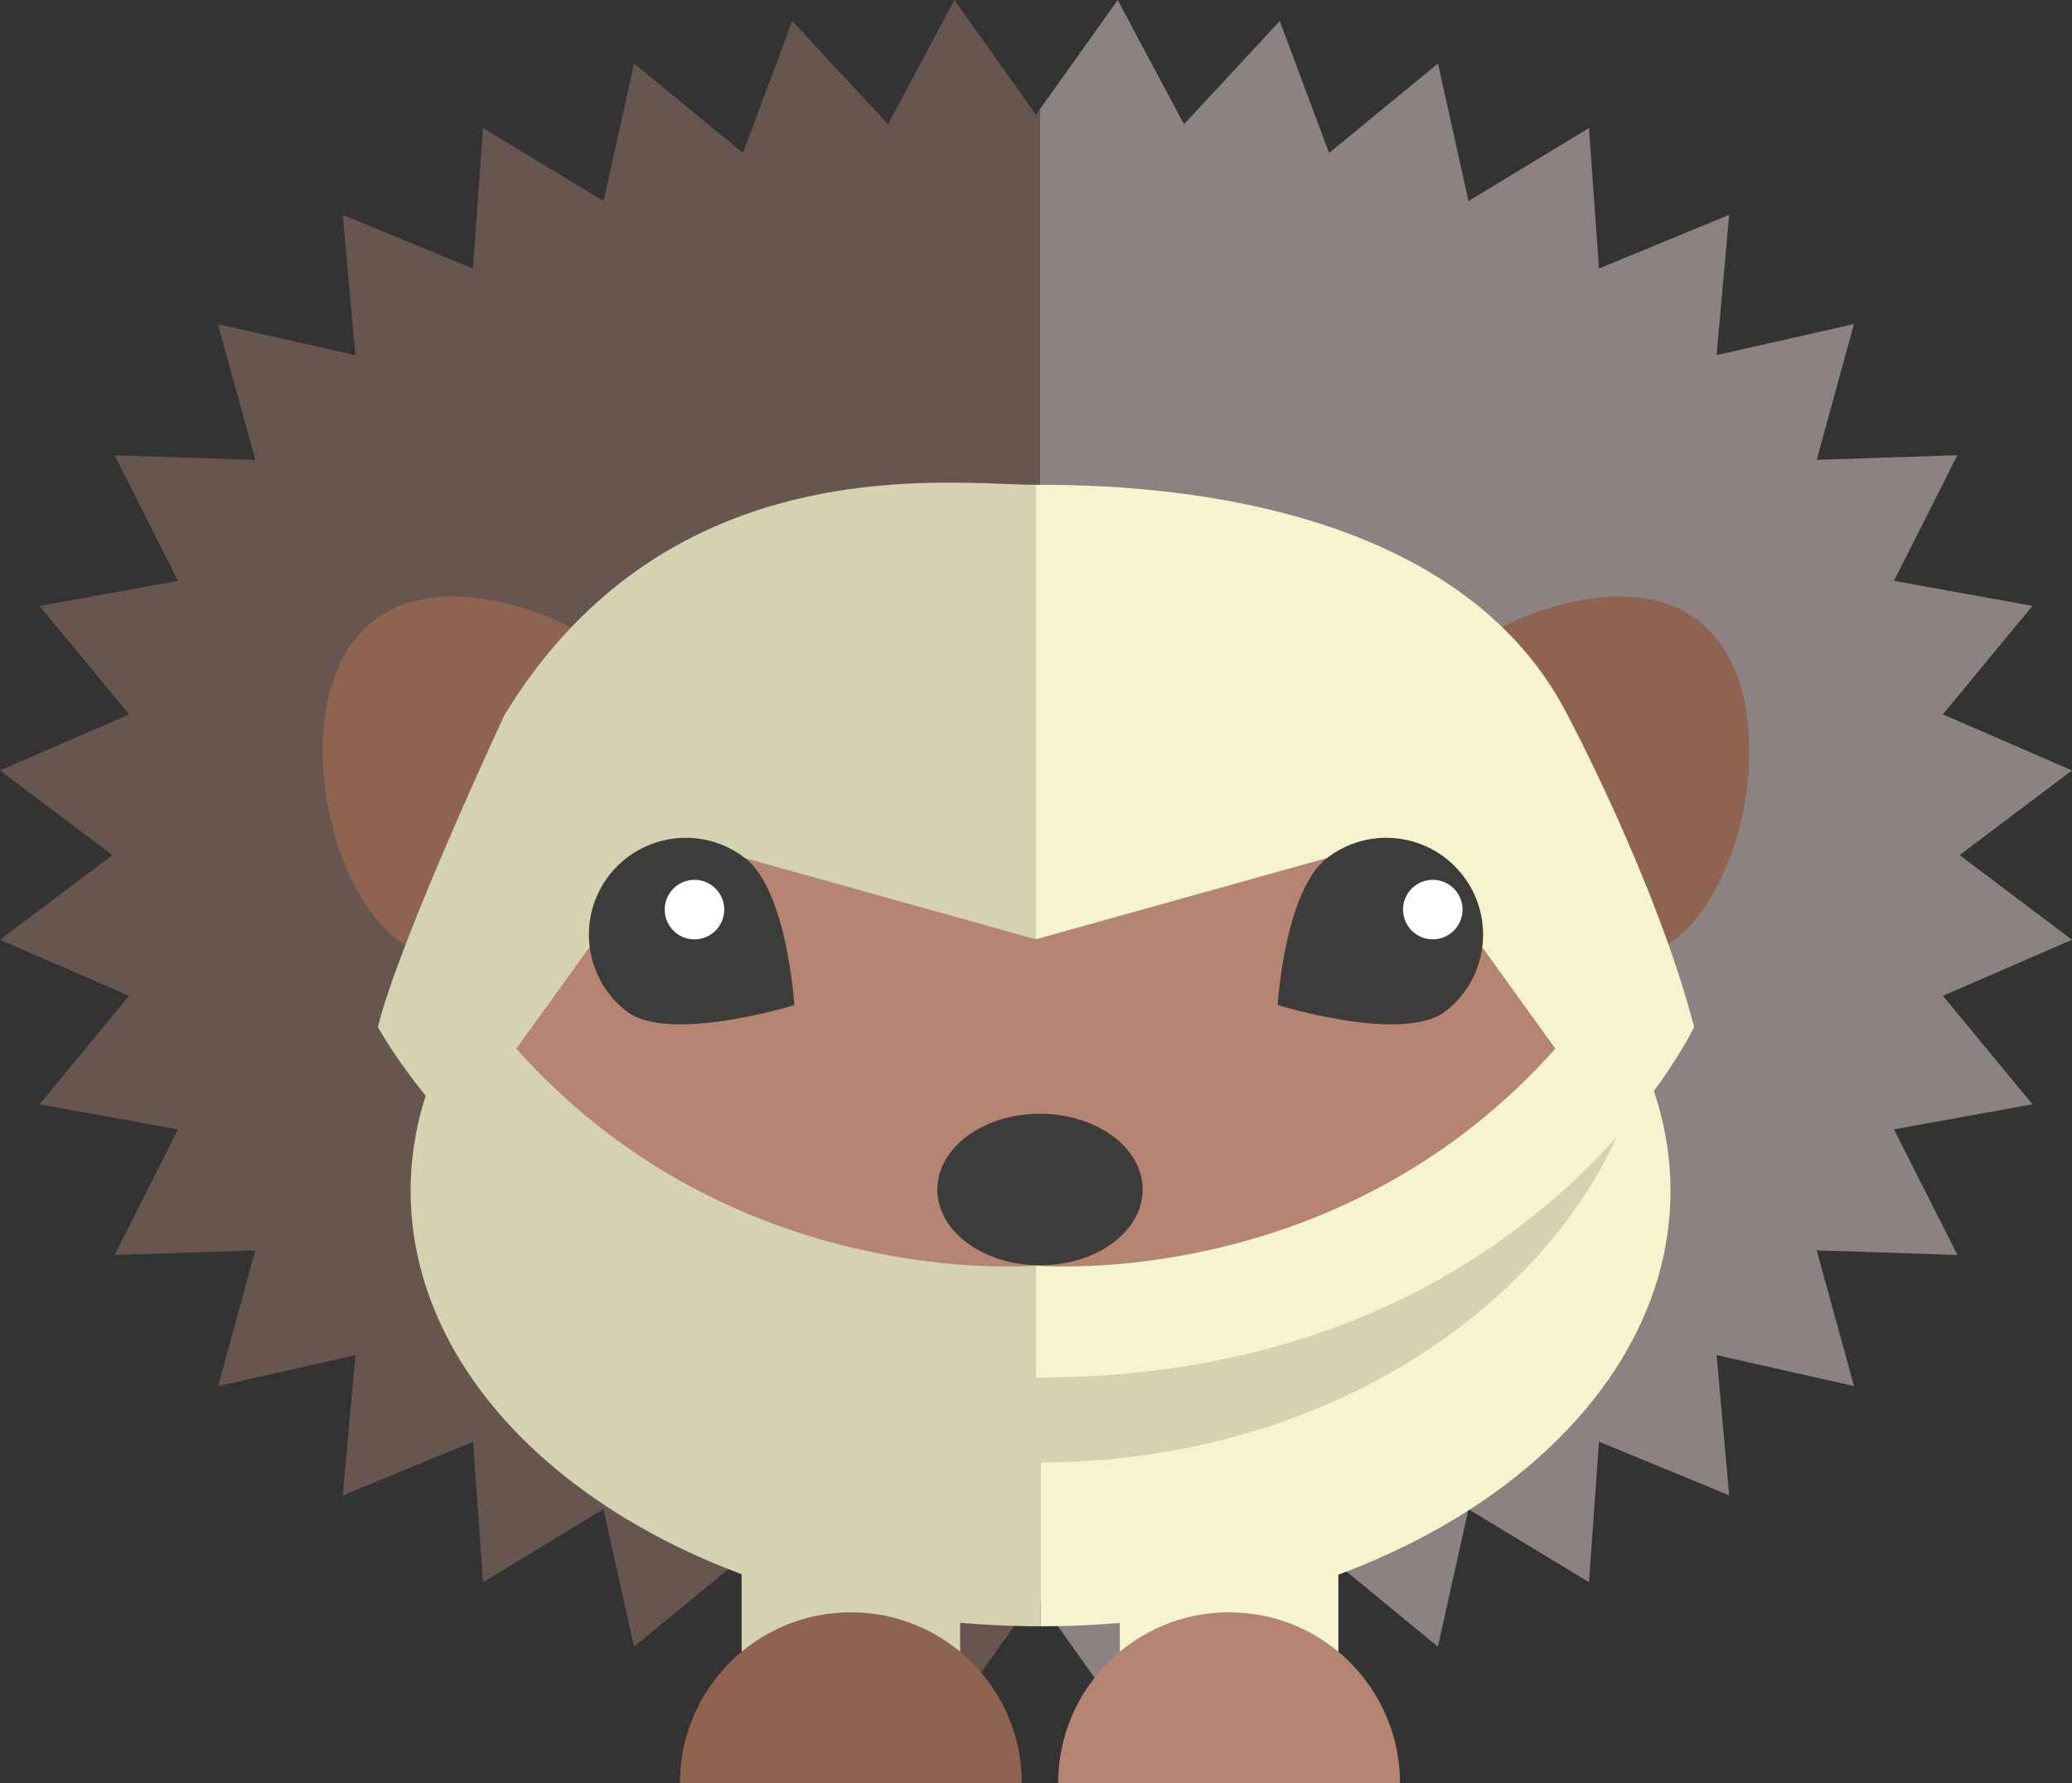 <?xml version="1.0" encoding="utf-8"?>
<!-- Generator: Adobe Illustrator 16.0.0, SVG Export Plug-In . SVG Version: 6.00 Build 0)  -->
<!DOCTYPE svg PUBLIC "-//W3C//DTD SVG 1.1//EN" "http://www.w3.org/Graphics/SVG/1.1/DTD/svg11.dtd">
<svg version="1.1" id="Layer_1" xmlns="http://www.w3.org/2000/svg" xmlns:xlink="http://www.w3.org/1999/xlink" x="0px" y="0px"
	 width="141.082px" height="121.402px" viewBox="0 0 141.082 121.402" style="enable-background:new 0 0 141.082 121.402;"
	 xml:space="preserve">
<rect x="0" y="0" width="141.082" height="121.402" fill="#333333" stroke="none"/>
<g>
	<g>
		<polygon style="fill:#67564F;" points="70.541,7.816 64.982,0 60.469,8.461 53.945,1.43 50.586,10.412 43.174,4.325 
			41.092,13.686 32.887,8.718 32.205,18.282 23.338,14.628 24.195,24.177 14.842,22.068 17.381,31.31 7.799,30.995 12.123,39.545 
			2.691,41.25 8.791,48.638 0,52.451 7.652,58.216 0,63.982 8.789,67.796 2.691,75.184 12.123,76.889 7.801,85.44 17.383,85.125 
			14.846,94.367 24.199,92.257 23.342,101.805 32.207,98.151 32.889,107.715 41.09,102.745 43.172,112.105 50.584,106.019 
			53.941,115.002 60.463,107.971 64.98,116.432 70.541,108.615 70.813,108.998 70.813,7.434 		"/>
		<polygon style="fill:#8C8281;" points="80.613,107.971 87.139,115.002 90.494,106.019 97.906,112.106 99.988,102.746 
			108.193,107.714 108.875,98.149 117.74,101.803 116.883,92.256 126.238,94.363 123.699,85.122 133.281,85.438 128.959,76.886 
			138.391,75.182 132.291,67.794 141.08,63.98 133.428,58.216 141.082,52.45 132.291,48.636 138.389,41.248 128.959,39.543 
			133.281,30.991 123.699,31.307 126.234,22.063 116.883,24.175 117.74,14.627 108.873,18.28 108.193,8.718 99.99,13.687 
			97.91,4.326 90.496,10.413 87.139,1.43 80.617,8.461 76.102,0 70.813,7.434 70.813,108.998 76.1,116.432 		"/>
	</g>
	<g>
		<g>
			<g>
				<g>
					<path style="fill:#D5D2B1;" d="M27.959,81.072c0,16.374,19.205,29.646,42.895,29.646V51.425
						C47.164,51.425,27.959,64.7,27.959,81.072z"/>
				</g>
			</g>
			<g>
				<g>
					<path style="fill:#F6F3CF;" d="M113.744,81.072c0-16.372-19.205-29.647-42.891-29.647v59.294
						C94.539,110.719,113.744,97.446,113.744,81.072z"/>
				</g>
			</g>
		</g>
		<g>
			<g>
				<path style="fill:#D5D2B1;" d="M70.678,37.22c-24.193,0-41.809,13.273-41.809,29.646c0,16.372,17.615,32.702,41.809,32.702
					s41.811-16.33,41.811-32.702C112.488,50.493,94.871,37.22,70.678,37.22z"/>
			</g>
		</g>
		<g>
			<g>
				<g>
					<rect x="50.496" y="103.47" style="fill:#D5D2B1;" width="14.879" height="12.972"/>
				</g>
			</g>
			<g>
				<g>
					<path style="fill:#8E6451;" d="M69.574,121.402c0-6.428-5.209-11.637-11.637-11.637s-11.641,5.209-11.641,11.637H69.574z"/>
				</g>
			</g>
			<g>
				<g>
					<rect x="76.248" y="103.47" style="fill:#F6F3CF;" width="14.881" height="12.972"/>
				</g>
			</g>
			<g>
				<g>
					<path style="fill:#B68472;" d="M95.326,121.402c0-6.428-5.209-11.637-11.639-11.637c-6.426,0-11.637,5.209-11.637,11.637
						H95.326z"/>
				</g>
			</g>
		</g>
	</g>
	<g>
		<g>
			<g>
				<g>
					<g>
						<path style="fill:#4B190D;" d="M54.498,27.937c0.109-0.043,0.213-0.082,0.318-0.125
							C54.707,27.853,54.607,27.896,54.498,27.937z"/>
					</g>
				</g>
			</g>
			<g>
				<g>
					<g>
						<path style="fill:#4B190D;" d="M86.078,27.812c0.098,0.043,0.203,0.08,0.303,0.121C86.277,27.894,86.182,27.851,86.078,27.812
							z"/>
					</g>
				</g>
			</g>
		</g>
		<g>
			<path style="fill:#8E6451;" d="M23.457,44.583c-3.309,5.881-0.77,17.021,4.436,19.948c5.205,2.928,12.107,0.534,15.414-5.347
				c3.307-5.882,1.77-13.021-3.436-15.948C34.664,40.309,26.764,38.702,23.457,44.583z"/>
			<path style="fill:#8E6451;" d="M117.625,44.583c3.309,5.881,0.77,17.021-4.436,19.948c-5.205,2.928-12.107,0.534-15.414-5.347
				c-3.307-5.882-1.77-13.021,3.436-15.948S114.318,38.704,117.625,44.583z"/>
		</g>
		<g>
			<g>
				<g>
					<g>
						<path style="fill:#F6F3CF;" d="M115.354,69.914c-2.629-10.016-8.627-21.248-8.627-21.248
							c-7.92-15.435-30.398-15.66-36.186-15.66v25.21v11.335c0.01,0,0.02,0.001,0.029,0.001c-0.01,0-0.02,0-0.029,0v24.23
							c0.037,0,0.07,0.003,0.107,0.003C104.063,93.785,115.354,69.914,115.354,69.914z"/>
					</g>
				</g>
			</g>
			<g>
				<g>
					<g>
						<path style="fill:#D5D2B1;" d="M34.355,48.666c0,0-7.131,15.258-8.627,21.248c0,0,12.834,23.868,44.813,23.868v-24.23
							c-0.027,0-0.053,0.001-0.078,0.001c0.025,0,0.051-0.002,0.078-0.002V58.216v-25.21C64.754,33.006,45.6,30.231,34.355,48.666z"
							/>
					</g>
				</g>
			</g>
		</g>
		<path style="fill:#B68472;" d="M100.963,64.537l-10.635-6.116l-19.799,5.526l-19.797-5.526l-10.635,6.116l-4.941,6.857
			c13.984,15.685,32.881,14.944,35.373,14.772c2.494,0.172,21.389,0.912,35.375-14.772L100.963,64.537z"/>
		<ellipse style="fill:#3C3C3B;" cx="70.813" cy="80.984" rx="6.99" ry="5.16"/>
		<g>
			<g>
				<g>
					<g>
						<path style="fill:#3C3C3B;" d="M54.086,68.425c0,0-8.555,2.65-11.432,0.419c-2.879-2.232-3.404-6.373-1.176-9.25
							c2.234-2.88,6.377-3.405,9.254-1.173C53.611,60.651,54.086,68.425,54.086,68.425z"/>
					</g>
				</g>
			</g>
			<g>
				<g>
					<circle style="fill:#FFFFFF;" cx="47.287" cy="61.925" r="2.027"/>
				</g>
			</g>
			<g>
				<g>
					<g>
						<g>
							<path style="fill:#3C3C3B;" d="M86.994,68.425c0,0,8.555,2.65,11.434,0.419c2.879-2.232,3.404-6.373,1.174-9.25
								c-2.232-2.88-6.375-3.405-9.254-1.173C87.469,60.651,86.994,68.425,86.994,68.425z"/>
						</g>
					</g>
				</g>
				<g>
					<g>
						<circle style="fill:#FFFFFF;" cx="97.558" cy="61.925" r="2.026"/>
					</g>
				</g>
			</g>
		</g>
	</g>
</g>
</svg>
